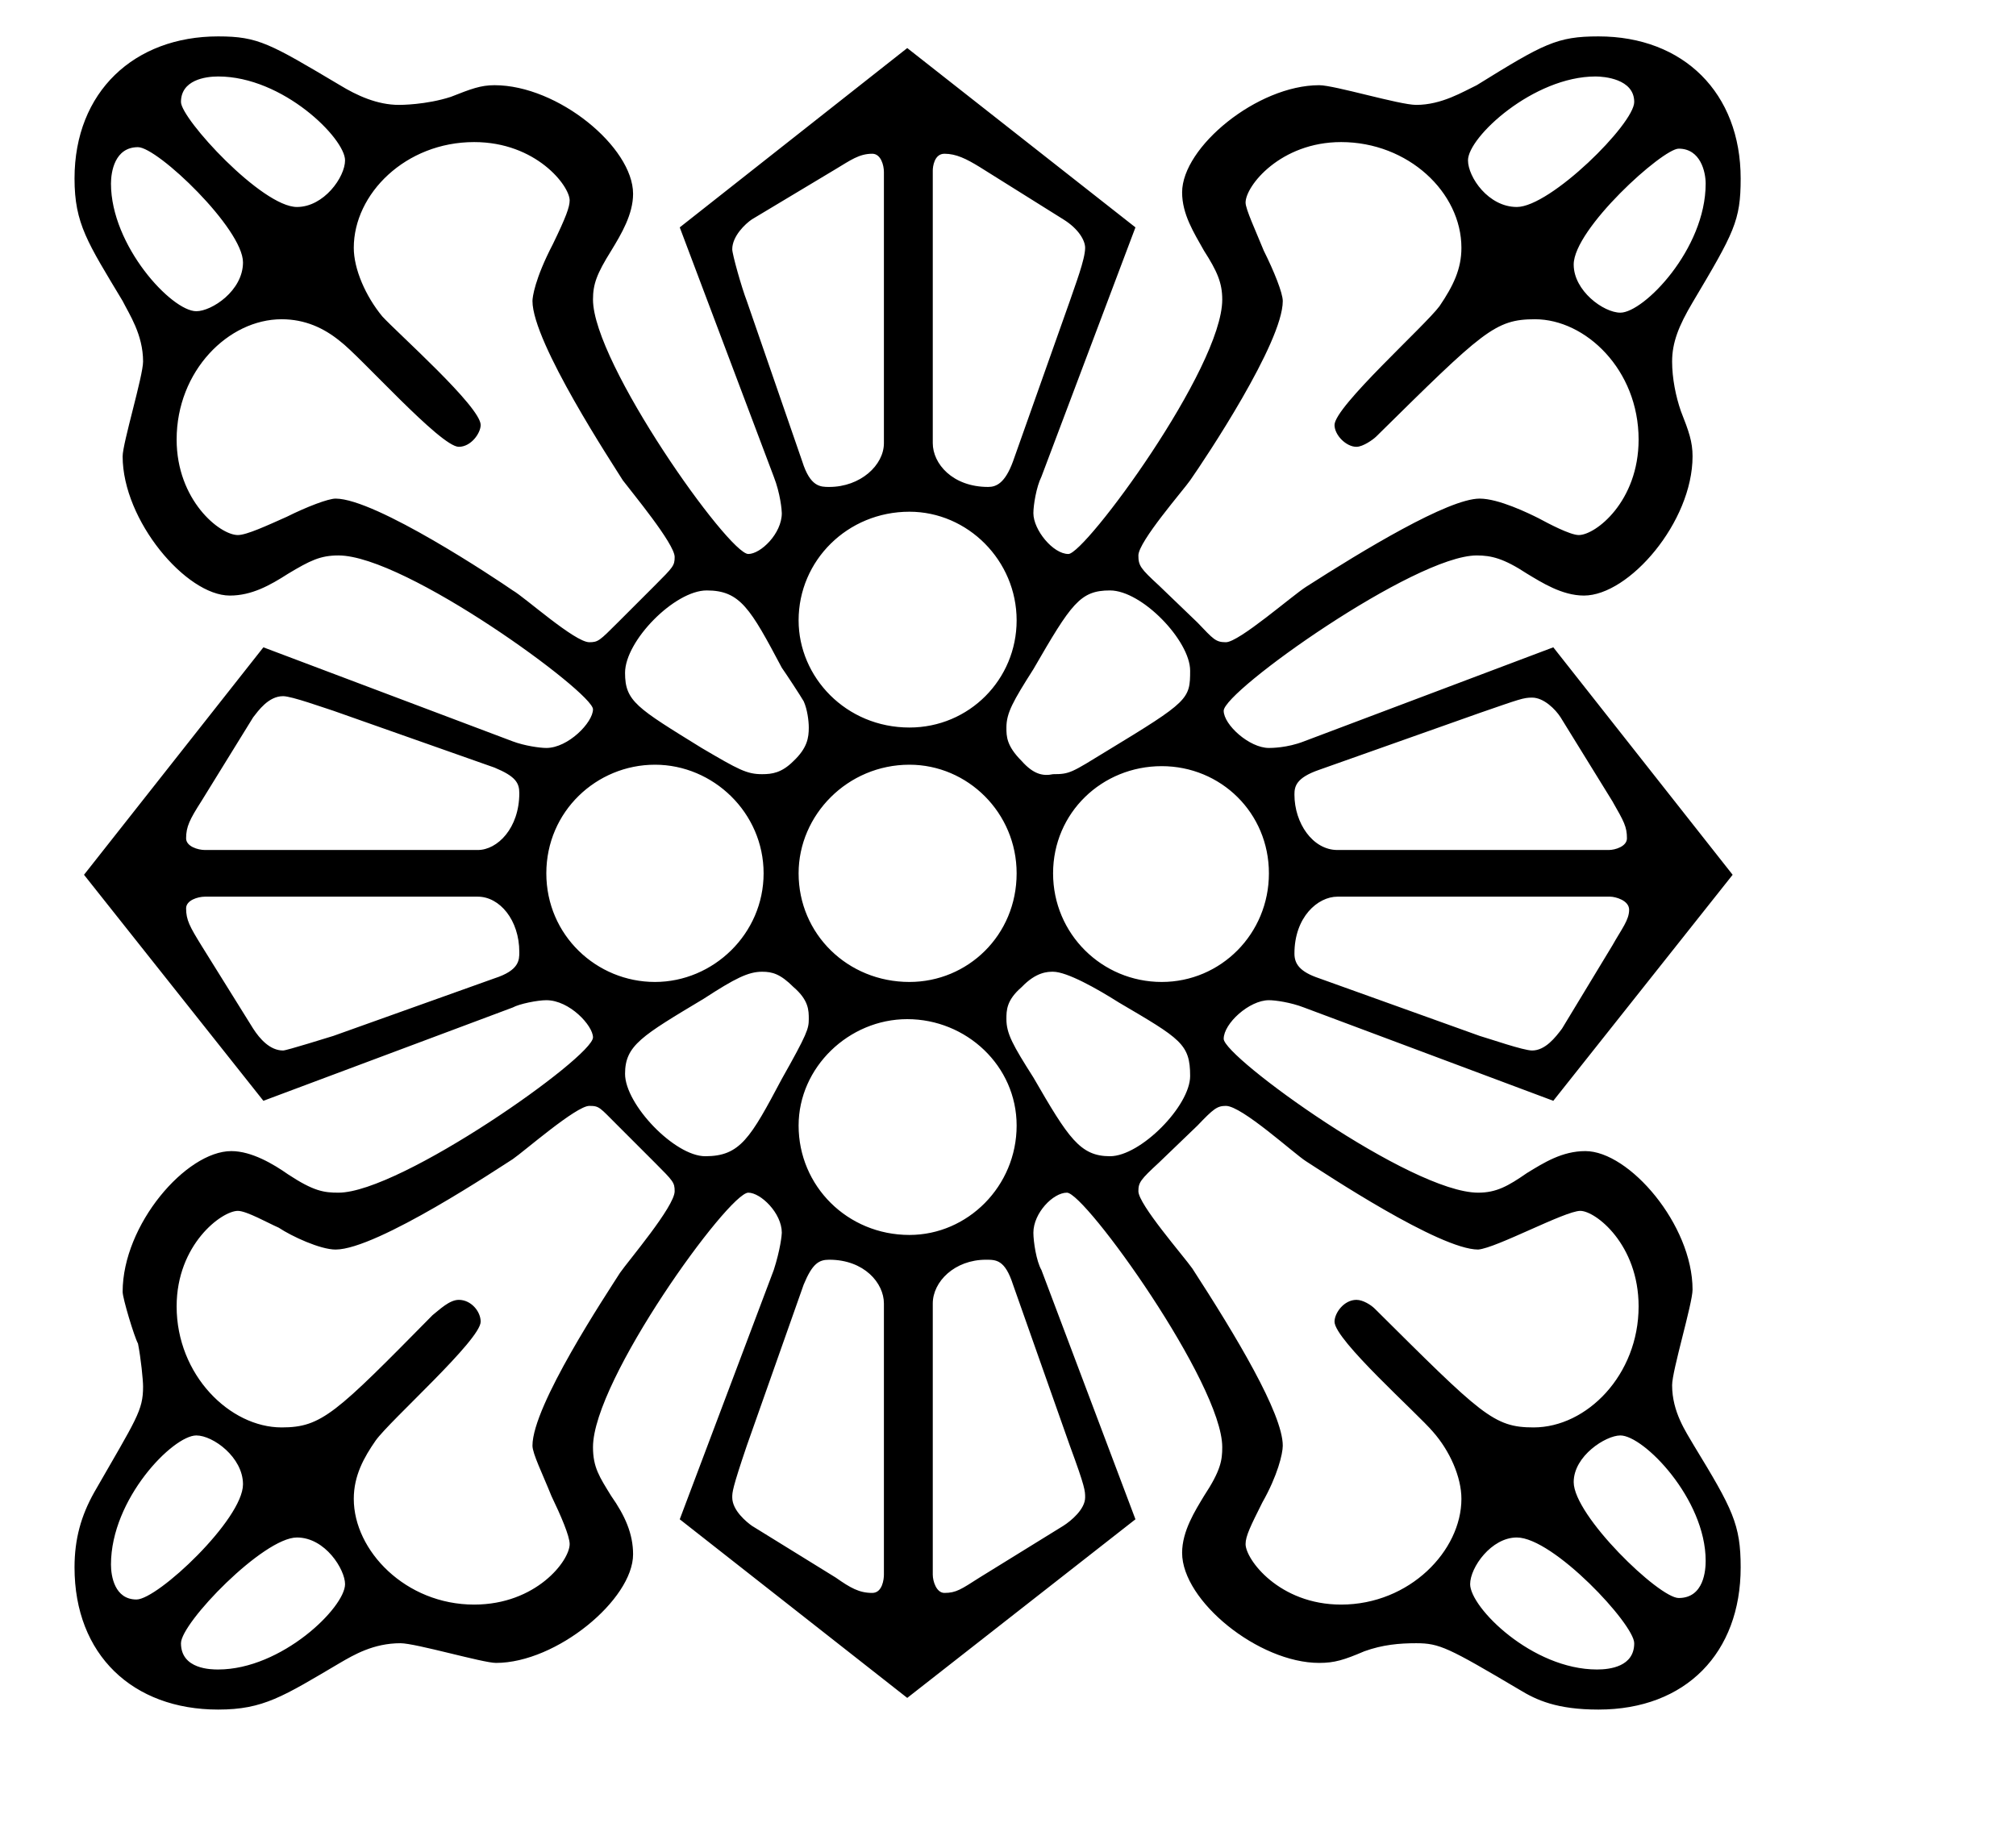 <?xml version="1.0" encoding="UTF-8"?>
<svg xmlns="http://www.w3.org/2000/svg" xmlns:xlink="http://www.w3.org/1999/xlink" width="43.2pt" height="39.6pt" viewBox="0 0 43.2 39.6"><!--latexit:AAAGiHjabVRdUBtVFL6X3m2BliZAW1r6l5ZoW0swUGqRiiWUUqAQ2m4CCQTizeYm
2bA/6e5dCGTi3Ifa8UF9czr6UFvqg1VHq+Pf9EF90I7jdKoC4+g4jtMnx5nOOKOP
vng3iZQIuzPJPd/Zc853zp5vYxlFNqnXuwwrNiBh46bqkHuGGKasa2E3NqSUzK2A
m+qZkFuPpYlEzToAr1yPOh1+8RyZI3Ff6aEfKqsChq5TBt93Hti85bHHDx0+8sTR
Zk/Lk8dPPtPdO3juwsXxiSlMEmk1Q62gW7MUZalmq8PZ6B7ziy3TZM4c5/+lIqNu
ScGmeau2rn7b9h0NO3exCraBISawjWwTq2RVrPrW7j179+13HTjYxDazLWwrc7Ba
1sh2s71sH3OFYtgkiqyRoKQruhFQ9TgJUpkqJJQxCFZjCplUcVKTE7KEKW83EMeU
8LZiWJpOGrqlxU/bgeOmbhkSCZAsbQKla8nb6mg71h70ixfP9kT8YuFBMYMl0ud1
8Rs4IatZfOpEx9PjxTY0rJJQ8UjMsVLAQkdnyC+OFPp1Viw6up49FeYDMKkha0nm
PM8T+HoKcx62KOZ8xYLnpu+0HVc0ls44+s72D6zYnIyP8lPMosRkdWwXq4/WVmQj
cV2yVKLRAoVcWjHIpXx1xDIJJz2Nk2QiJRs4KWu6J2PoWnOcKFaWTOYUi88km8Yc
JSahZSGPnDpNcA/3q1jW0gldo7nhkUFZ1TWPSOcU4vP4yiNVTFNU1xWzHMaqaXvW
gDSllmNUnp5fi3ikeBG0DUWOGdiYyyUNnEmZa/EMppQY2joeCStSefIUMUg5Ymmy
xPfJU6Jbar3QuRgYCLkCs7rL3pj/fDRV7hteFbeub8LAWpJ05UzJaI4l+G++2R4l
V6osiYR2eVsnywgRzVJlSsrnNBGfkTOF3TMnc9mCDPKu8uGakor/163E2fCVz1e7
IqWjQrQkTeW8Ld7jdoUVnNeMESPX2ua1wdUpsKLIfPJ5W99D/vM3htm2GyNsO9s5
6hf7ePCyGAg6RsdCYW6L8jzh+5voU3DS5Laf823qPlxUmtPJdrCG0WFdw5LOBRGZ
LGVYiHRyM/ocX/heWbL1y9/dQtQGY1LUWbdKB/GiNBbineviTd09xVqLSUdKtj9F
VOYMfHd//jP8pfE328NTTiu8bC9f94XpTlv82rH2vlYXvwGrsSV4qX+A7bfFNh4J
BvpyZ7ztHXkeNjMbddavyPcRz5sz0U5QCWpBI3CDI6ANnAADYAhcACKYBXlwGbwE
roJr4C3wNngXvAdugw/BR+AT8Bm4A74Cd8E34FtwD9wH34NFsAx+BD+BB+B38BD8
Bf6BVXArdMGjsB2ehD7oh0E4BsNwCsrQgPMwD6/AF+HL8Cp8Db4O34AfwI/h5/Br
eB/+An+Fv8EHaBLFUQKlUBopSEMWeh69gF5Br6Jr6DpaQG+id9Bt9Cm6g75A99B3
aBn9gR4KUKgWHEKD4BIOCoeEFqFV6BBOCT6hXxgUhgS/EBamBFqccQUsfUKzoOwS
sv8CTPc0ww==-->
<defs>
<g>
<g id="glyph-0-0">
<path d="M 4.125 -8.75 L 9.469 -10.75 C 9.609 -10.828 10 -10.906 10.188 -10.906 C 10.688 -10.906 11.188 -10.359 11.188 -10.109 C 11.188 -9.688 7.062 -6.781 5.734 -6.781 C 5.422 -6.781 5.203 -6.812 4.656 -7.172 C 4.344 -7.391 3.875 -7.672 3.438 -7.672 C 2.469 -7.672 1.109 -6.094 1.109 -4.656 C 1.109 -4.516 1.359 -3.688 1.438 -3.547 C 1.5 -3.234 1.547 -2.766 1.547 -2.625 C 1.547 -2.109 1.406 -1.938 0.5 -0.359 C 0.219 0.141 0.078 0.641 0.078 1.25 C 0.078 3.125 1.328 4.297 3.156 4.297 C 4.125 4.297 4.547 4.016 5.766 3.297 C 6.062 3.125 6.484 2.875 7.062 2.875 C 7.391 2.875 8.828 3.297 9.109 3.297 C 10.406 3.297 12.047 1.938 12.047 0.969 C 12.047 0.531 11.875 0.141 11.578 -0.281 C 11.328 -0.688 11.188 -0.891 11.188 -1.328 C 11.188 -2.766 14.094 -6.781 14.516 -6.781 C 14.781 -6.781 15.234 -6.344 15.234 -5.922 C 15.234 -5.875 15.203 -5.562 15.062 -5.125 L 13.047 0.219 L 17.922 4.047 L 22.812 0.219 L 20.797 -5.125 C 20.688 -5.312 20.625 -5.734 20.625 -5.922 C 20.625 -6.344 21.047 -6.781 21.344 -6.781 C 21.734 -6.781 24.672 -2.688 24.672 -1.328 C 24.672 -1.047 24.641 -0.828 24.281 -0.281 C 24.094 0.031 23.812 0.469 23.812 0.938 C 23.812 1.969 25.453 3.297 26.75 3.297 C 27.078 3.297 27.281 3.234 27.719 3.047 C 28.109 2.906 28.469 2.875 28.828 2.875 C 29.328 2.875 29.516 2.969 31.047 3.875 C 31.406 4.094 31.844 4.297 32.734 4.297 C 34.609 4.297 35.781 3.078 35.781 1.25 C 35.781 0.328 35.609 0 34.781 -1.359 C 34.609 -1.656 34.312 -2.078 34.312 -2.656 C 34.312 -2.969 34.75 -4.406 34.75 -4.703 C 34.75 -6.094 33.391 -7.672 32.453 -7.672 C 31.953 -7.672 31.562 -7.422 31.203 -7.203 C 30.797 -6.922 30.547 -6.781 30.156 -6.781 C 28.719 -6.781 24.703 -9.688 24.703 -10.078 C 24.703 -10.406 25.25 -10.906 25.672 -10.906 C 25.812 -10.906 26.141 -10.859 26.422 -10.75 L 31.766 -8.75 L 35.609 -13.594 L 31.766 -18.469 L 26.422 -16.453 C 26.062 -16.312 25.719 -16.312 25.672 -16.312 C 25.25 -16.312 24.703 -16.812 24.703 -17.109 C 24.703 -17.531 28.797 -20.438 30.125 -20.438 C 30.438 -20.438 30.703 -20.375 31.203 -20.047 C 31.516 -19.859 31.953 -19.578 32.422 -19.578 C 33.391 -19.578 34.75 -21.156 34.75 -22.562 C 34.75 -22.875 34.672 -23.094 34.5 -23.531 C 34.391 -23.844 34.312 -24.234 34.312 -24.594 C 34.312 -25 34.453 -25.359 34.75 -25.859 C 35.641 -27.359 35.781 -27.609 35.781 -28.516 C 35.781 -30.344 34.562 -31.562 32.734 -31.562 C 31.844 -31.562 31.562 -31.406 30.125 -30.516 C 29.828 -30.375 29.375 -30.094 28.828 -30.094 C 28.469 -30.094 27.078 -30.516 26.75 -30.516 C 25.422 -30.516 23.812 -29.188 23.812 -28.219 C 23.812 -27.75 24.062 -27.359 24.281 -26.969 C 24.562 -26.531 24.672 -26.281 24.672 -25.922 C 24.672 -24.453 21.734 -20.469 21.375 -20.469 C 21.047 -20.469 20.625 -20.984 20.625 -21.344 C 20.625 -21.516 20.688 -21.906 20.797 -22.125 L 22.812 -27.469 L 17.922 -31.312 L 13.047 -27.469 L 15.062 -22.125 C 15.203 -21.766 15.234 -21.406 15.234 -21.344 C 15.234 -20.906 14.781 -20.469 14.516 -20.469 C 14.094 -20.469 11.188 -24.562 11.188 -25.922 C 11.188 -26.25 11.266 -26.469 11.578 -26.969 C 11.797 -27.328 12.047 -27.75 12.047 -28.188 C 12.047 -29.188 10.438 -30.516 9.078 -30.516 C 8.781 -30.516 8.578 -30.438 8.141 -30.266 C 7.609 -30.094 7.062 -30.094 7.031 -30.094 C 6.562 -30.094 6.125 -30.297 5.766 -30.516 C 4.266 -31.406 4.016 -31.562 3.156 -31.562 C 1.359 -31.562 0.078 -30.375 0.078 -28.516 C 0.078 -27.547 0.359 -27.141 1.109 -25.891 C 1.25 -25.609 1.547 -25.172 1.547 -24.594 C 1.547 -24.281 1.109 -22.844 1.109 -22.562 C 1.109 -21.188 2.469 -19.578 3.406 -19.578 C 3.875 -19.578 4.266 -19.797 4.656 -20.047 C 5.125 -20.328 5.344 -20.438 5.734 -20.438 C 7.172 -20.438 11.188 -17.5 11.188 -17.141 C 11.188 -16.859 10.656 -16.312 10.188 -16.312 C 10.047 -16.312 9.719 -16.359 9.469 -16.453 L 4.125 -18.469 L 0.281 -13.594 Z M 11.719 -19 C 11.328 -18.609 11.297 -18.578 11.109 -18.578 C 10.797 -18.578 9.719 -19.547 9.469 -19.688 C 9.109 -19.938 6.531 -21.656 5.672 -21.656 C 5.516 -21.656 5.062 -21.484 4.625 -21.266 C 4.203 -21.078 3.766 -20.875 3.578 -20.875 C 3.188 -20.875 2.266 -21.625 2.266 -22.922 C 2.266 -24.391 3.375 -25.5 4.516 -25.5 C 5.016 -25.5 5.422 -25.312 5.766 -25.031 C 6.203 -24.703 7.922 -22.766 8.312 -22.766 C 8.578 -22.766 8.781 -23.062 8.781 -23.234 C 8.781 -23.625 7 -25.203 6.672 -25.562 C 6.312 -26 6.062 -26.578 6.062 -27.031 C 6.062 -28.188 7.172 -29.297 8.641 -29.297 C 9.969 -29.297 10.688 -28.359 10.688 -28.047 C 10.688 -27.906 10.609 -27.688 10.328 -27.109 C 9.938 -26.359 9.891 -25.969 9.891 -25.891 C 9.891 -25 11.625 -22.375 11.828 -22.047 C 12.016 -21.797 12.938 -20.688 12.938 -20.406 C 12.938 -20.219 12.906 -20.188 12.516 -19.797 Z M 5.875 -28.906 C 5.875 -28.547 5.422 -27.906 4.844 -27.906 C 4.094 -27.906 2.359 -29.797 2.359 -30.156 C 2.359 -30.625 2.875 -30.703 3.156 -30.703 C 4.547 -30.703 5.875 -29.375 5.875 -28.906 Z M 2.688 -25.672 C 2.156 -25.672 0.859 -27.078 0.859 -28.406 C 0.859 -28.656 0.938 -29.188 1.438 -29.188 C 1.859 -29.188 3.688 -27.438 3.688 -26.719 C 3.688 -26.109 3.016 -25.672 2.688 -25.672 Z M 23.312 -19.797 C 22.922 -20.156 22.875 -20.219 22.875 -20.438 C 22.875 -20.734 23.844 -21.844 23.984 -22.047 C 24.312 -22.516 25.969 -25 25.969 -25.891 C 25.969 -26.062 25.781 -26.531 25.562 -26.969 C 25.391 -27.391 25.172 -27.859 25.172 -28 C 25.172 -28.359 25.922 -29.297 27.219 -29.297 C 28.656 -29.297 29.797 -28.219 29.797 -27.031 C 29.797 -26.578 29.625 -26.219 29.328 -25.781 C 29.016 -25.359 27.078 -23.625 27.078 -23.234 C 27.078 -23.016 27.328 -22.766 27.547 -22.766 C 27.688 -22.766 27.906 -22.922 27.969 -22.984 C 30.266 -25.25 30.516 -25.5 31.375 -25.5 C 32.453 -25.5 33.594 -24.422 33.594 -22.922 C 33.594 -21.594 32.672 -20.875 32.312 -20.875 C 32.125 -20.875 31.656 -21.125 31.453 -21.234 C 31.234 -21.344 30.594 -21.656 30.188 -21.656 C 29.516 -21.656 27.688 -20.547 26.469 -19.766 C 26.172 -19.578 25.031 -18.578 24.75 -18.578 C 24.531 -18.578 24.484 -18.641 24.141 -19 Z M 29.938 -28.906 C 29.938 -29.406 31.344 -30.703 32.672 -30.703 C 32.844 -30.703 33.5 -30.656 33.5 -30.156 C 33.5 -29.688 31.703 -27.906 30.984 -27.906 C 30.375 -27.906 29.938 -28.547 29.938 -28.906 Z M 33.203 -25.641 C 32.844 -25.641 32.203 -26.109 32.203 -26.672 C 32.203 -27.438 34.109 -29.156 34.453 -29.156 C 34.922 -29.156 35.031 -28.656 35.031 -28.406 C 35.031 -27 33.703 -25.641 33.203 -25.641 Z M 12.516 -7.422 C 12.906 -7.031 12.938 -7 12.938 -6.812 C 12.938 -6.484 11.938 -5.312 11.766 -5.062 C 11.469 -4.594 9.891 -2.219 9.891 -1.359 C 9.891 -1.188 10.109 -0.75 10.297 -0.281 C 10.5 0.141 10.688 0.578 10.688 0.75 C 10.688 1.109 9.969 2.047 8.641 2.047 C 7.172 2.047 6.062 0.891 6.062 -0.219 C 6.062 -0.719 6.281 -1.109 6.531 -1.469 C 6.844 -1.906 8.781 -3.625 8.781 -4.016 C 8.781 -4.234 8.578 -4.484 8.312 -4.484 C 8.109 -4.484 7.891 -4.266 7.75 -4.156 C 5.672 -2.047 5.375 -1.75 4.516 -1.75 C 3.406 -1.75 2.266 -2.875 2.266 -4.344 C 2.266 -5.672 3.234 -6.391 3.578 -6.391 C 3.766 -6.391 4.234 -6.125 4.453 -6.031 C 4.734 -5.844 5.344 -5.562 5.672 -5.562 C 6.562 -5.562 9.219 -7.344 9.469 -7.5 C 9.719 -7.672 10.828 -8.641 11.109 -8.641 C 11.328 -8.641 11.328 -8.609 11.719 -8.219 Z M 5.875 1.609 C 5.875 2.109 4.516 3.438 3.156 3.438 C 3.016 3.438 2.359 3.438 2.359 2.875 C 2.359 2.438 4.125 0.609 4.844 0.609 C 5.453 0.609 5.875 1.297 5.875 1.609 Z M 2.688 -1.578 C 3.047 -1.578 3.688 -1.109 3.688 -0.531 C 3.688 0.219 1.859 1.938 1.406 1.938 C 0.938 1.938 0.859 1.438 0.859 1.188 C 0.859 -0.219 2.188 -1.578 2.688 -1.578 Z M 24.141 -8.219 C 24.484 -8.578 24.562 -8.641 24.75 -8.641 C 25.094 -8.641 26.219 -7.609 26.469 -7.453 C 26.859 -7.203 29.328 -5.562 30.156 -5.562 C 30.547 -5.594 32.016 -6.391 32.344 -6.391 C 32.672 -6.391 33.594 -5.672 33.594 -4.344 C 33.594 -2.875 32.484 -1.75 31.344 -1.75 C 30.484 -1.75 30.234 -2.016 27.938 -4.297 C 27.859 -4.375 27.688 -4.484 27.547 -4.484 C 27.281 -4.484 27.078 -4.203 27.078 -4.016 C 27.078 -3.625 28.859 -2.047 29.188 -1.656 C 29.547 -1.25 29.797 -0.688 29.797 -0.219 C 29.797 0.891 28.688 2.047 27.219 2.047 C 25.891 2.047 25.172 1.078 25.172 0.75 C 25.172 0.578 25.281 0.359 25.531 -0.141 C 25.859 -0.719 25.969 -1.188 25.969 -1.359 C 25.969 -2.047 24.953 -3.734 24.031 -5.156 C 23.844 -5.422 22.875 -6.531 22.875 -6.812 C 22.875 -7 22.922 -7.062 23.312 -7.422 Z M 29.984 1.609 C 29.984 1.25 30.438 0.609 30.984 0.609 C 31.766 0.609 33.5 2.469 33.5 2.875 C 33.5 3.375 32.984 3.438 32.703 3.438 C 31.312 3.438 29.984 2.109 29.984 1.609 Z M 33.203 -1.578 C 33.703 -1.578 35.031 -0.219 35.031 1.109 C 35.031 1.297 35 1.906 34.453 1.906 C 34.031 1.906 32.203 0.141 32.203 -0.578 C 32.203 -1.141 32.891 -1.578 33.203 -1.578 Z M 15.484 -16.031 C 15.234 -15.781 15.031 -15.75 14.812 -15.75 C 14.484 -15.75 14.312 -15.844 13.516 -16.312 C 12.125 -17.172 11.875 -17.312 11.875 -17.922 C 11.875 -18.609 12.938 -19.688 13.625 -19.688 C 14.344 -19.688 14.562 -19.297 15.234 -18.031 C 15.312 -17.922 15.641 -17.422 15.703 -17.312 C 15.781 -17.141 15.812 -16.891 15.812 -16.75 C 15.812 -16.531 15.781 -16.312 15.484 -16.031 Z M 15.484 -11.188 C 15.812 -10.906 15.812 -10.688 15.812 -10.5 C 15.812 -10.297 15.781 -10.188 15.234 -9.219 C 14.562 -7.953 14.344 -7.562 13.594 -7.562 C 12.938 -7.562 11.875 -8.672 11.875 -9.328 C 11.875 -9.938 12.234 -10.141 13.562 -10.938 C 14.234 -11.375 14.516 -11.516 14.812 -11.516 C 15.031 -11.516 15.203 -11.469 15.484 -11.188 Z M 20.375 -11.188 C 20.688 -11.516 20.938 -11.516 21.047 -11.516 C 21.344 -11.516 21.984 -11.156 22.453 -10.859 C 23.781 -10.078 23.984 -9.969 23.984 -9.281 C 23.984 -8.641 22.922 -7.562 22.266 -7.562 C 21.625 -7.562 21.375 -7.953 20.625 -9.25 C 20.188 -9.938 20.047 -10.188 20.047 -10.5 C 20.047 -10.688 20.047 -10.906 20.375 -11.188 Z M 20.375 -16.031 C 20.047 -16.359 20.047 -16.562 20.047 -16.75 C 20.047 -17.062 20.188 -17.312 20.625 -18 C 21.438 -19.406 21.625 -19.688 22.266 -19.688 C 22.953 -19.688 23.984 -18.609 23.984 -17.969 C 23.984 -17.359 23.953 -17.312 22.203 -16.25 C 21.438 -15.781 21.406 -15.75 21.047 -15.75 C 20.828 -15.703 20.625 -15.75 20.375 -16.031 Z M 17.969 -15.953 C 19.219 -15.953 20.266 -14.922 20.266 -13.625 C 20.266 -12.297 19.219 -11.297 17.969 -11.297 C 16.641 -11.297 15.594 -12.328 15.594 -13.625 C 15.594 -14.875 16.641 -15.953 17.969 -15.953 Z M 17.969 -21.375 C 19.219 -21.375 20.266 -20.328 20.266 -19.047 C 20.266 -17.781 19.25 -16.75 17.969 -16.75 C 16.609 -16.75 15.594 -17.828 15.594 -19.047 C 15.594 -20.328 16.641 -21.375 17.969 -21.375 Z M 10.188 -13.625 C 10.188 -14.953 11.266 -15.953 12.516 -15.953 C 13.766 -15.953 14.844 -14.922 14.844 -13.625 C 14.844 -12.328 13.766 -11.297 12.516 -11.297 C 11.266 -11.297 10.188 -12.297 10.188 -13.625 Z M 25.672 -13.625 C 25.672 -12.328 24.641 -11.297 23.375 -11.297 C 22.094 -11.297 21.047 -12.328 21.047 -13.625 C 21.047 -14.922 22.094 -15.922 23.375 -15.922 C 24.641 -15.922 25.672 -14.922 25.672 -13.625 Z M 17.969 -5.875 C 16.641 -5.875 15.594 -6.922 15.594 -8.219 C 15.594 -9.469 16.672 -10.5 17.922 -10.5 C 19.188 -10.5 20.266 -9.5 20.266 -8.219 C 20.266 -6.922 19.219 -5.875 17.969 -5.875 Z M 16.391 -28.719 C 16.703 -28.906 16.891 -29.047 17.172 -29.047 C 17.359 -29.047 17.422 -28.797 17.422 -28.656 L 17.422 -22.844 C 17.422 -22.375 16.922 -21.906 16.25 -21.906 C 16.062 -21.906 15.844 -21.906 15.672 -22.453 L 14.484 -25.891 C 14.375 -26.172 14.172 -26.891 14.172 -27 C 14.172 -27.281 14.453 -27.547 14.594 -27.641 Z M 21.266 -27.641 C 21.594 -27.438 21.734 -27.188 21.734 -27.031 C 21.734 -26.781 21.516 -26.219 21.406 -25.891 L 20.188 -22.453 C 20.016 -21.984 19.828 -21.906 19.656 -21.906 C 18.891 -21.906 18.469 -22.406 18.469 -22.844 L 18.469 -28.688 C 18.469 -28.766 18.5 -29.047 18.719 -29.047 C 18.969 -29.047 19.188 -28.938 19.469 -28.766 Z M 3.906 -16.969 C 4.016 -17.109 4.234 -17.422 4.547 -17.422 C 4.734 -17.422 5.422 -17.172 5.625 -17.109 L 9.078 -15.891 C 9.531 -15.703 9.609 -15.562 9.609 -15.344 C 9.609 -14.594 9.141 -14.125 8.719 -14.125 L 2.875 -14.125 C 2.719 -14.125 2.469 -14.203 2.469 -14.375 C 2.469 -14.625 2.547 -14.781 2.797 -15.172 Z M 2.797 -12.078 C 2.547 -12.484 2.469 -12.625 2.469 -12.875 C 2.469 -13.047 2.719 -13.125 2.875 -13.125 L 8.719 -13.125 C 9.188 -13.125 9.609 -12.625 9.609 -11.938 C 9.609 -11.766 9.609 -11.547 9.078 -11.375 L 5.625 -10.141 C 5.516 -10.109 4.625 -9.828 4.547 -9.828 C 4.266 -9.828 4.047 -10.078 3.906 -10.297 Z M 33.031 -15.172 C 33.281 -14.734 33.344 -14.625 33.344 -14.375 C 33.344 -14.203 33.094 -14.125 32.953 -14.125 L 27.141 -14.125 C 26.609 -14.125 26.219 -14.703 26.219 -15.312 C 26.219 -15.484 26.25 -15.672 26.75 -15.844 L 30.188 -17.062 C 31.047 -17.359 31.125 -17.391 31.312 -17.391 C 31.562 -17.391 31.812 -17.141 31.922 -16.969 Z M 31.953 -10.297 C 31.812 -10.109 31.594 -9.828 31.312 -9.828 C 31.125 -9.828 30.406 -10.078 30.188 -10.141 L 26.75 -11.375 C 26.328 -11.516 26.219 -11.688 26.219 -11.906 C 26.219 -12.688 26.719 -13.125 27.141 -13.125 L 32.984 -13.125 C 33.094 -13.125 33.391 -13.047 33.391 -12.844 C 33.391 -12.625 33.234 -12.438 33.031 -12.078 Z M 14.594 0.359 C 14.484 0.281 14.172 0.031 14.172 -0.25 C 14.172 -0.359 14.172 -0.438 14.484 -1.359 L 15.703 -4.812 C 15.891 -5.266 16.031 -5.344 16.25 -5.344 C 17 -5.344 17.422 -4.844 17.422 -4.406 L 17.422 1.406 C 17.422 1.5 17.391 1.797 17.172 1.797 C 16.891 1.797 16.703 1.688 16.391 1.469 Z M 19.469 1.469 C 19.078 1.719 18.969 1.797 18.719 1.797 C 18.547 1.797 18.469 1.547 18.469 1.406 L 18.469 -4.406 C 18.469 -4.875 18.938 -5.344 19.609 -5.344 C 19.828 -5.344 20.016 -5.344 20.188 -4.812 L 21.406 -1.359 C 21.734 -0.469 21.734 -0.391 21.734 -0.25 C 21.734 0 21.438 0.25 21.266 0.359 Z M 19.469 1.469 "/>
</g>
</g>
</defs>
<g fill="rgb(0%, 0%, 0%)" fill-opacity="1">
<use xlink:href="#glyph-0-0" x="1.519" y="32.342"/>
</g>
</svg>
